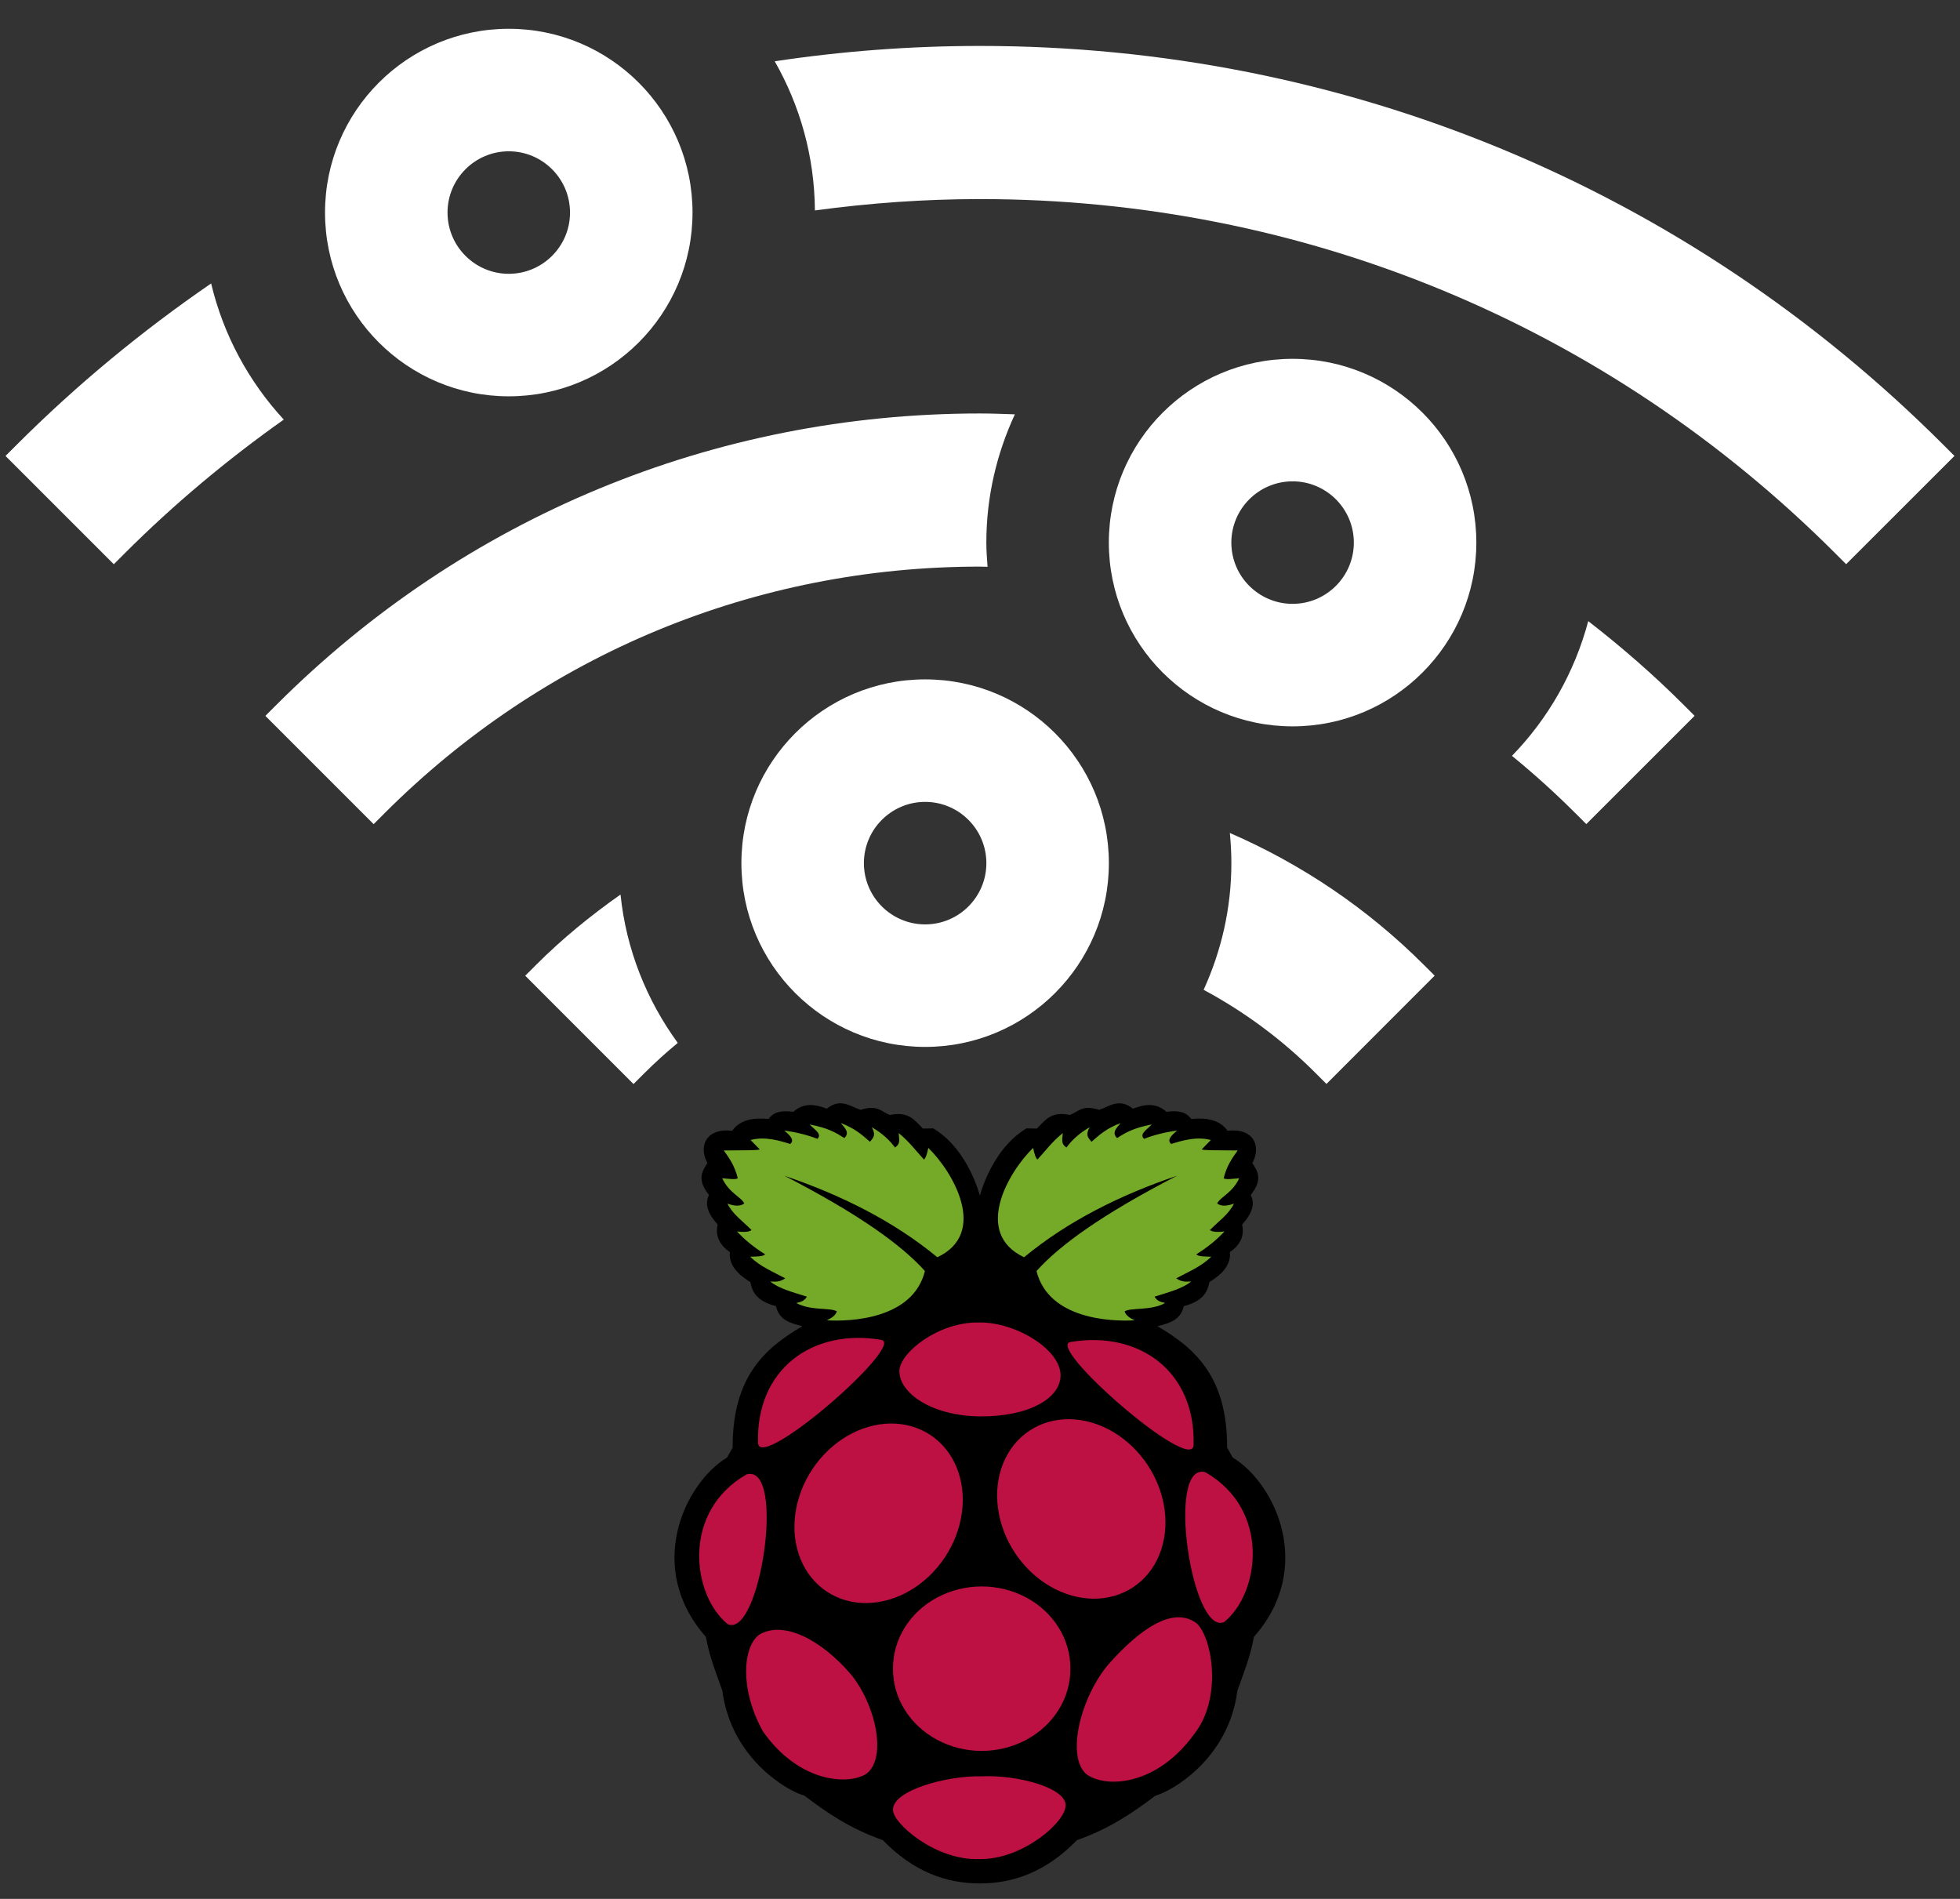 <?xml version="1.0" encoding="UTF-8"?>
<svg width="64px" height="62px" viewBox="0 0 64 62" version="1.1" xmlns="http://www.w3.org/2000/svg" xmlns:xlink="http://www.w3.org/1999/xlink">
    <rect x="0" y="0" width="64" height="62" fill="#333333" stroke="none"/>
    <!-- Generator: Sketch 3.7.2 (28276) - http://www.bohemiancoding.com/sketch -->
    <title>Group 2</title>
    <desc>Created with Sketch.</desc>
    <defs></defs>
    <g id="Page-1" stroke="none" stroke-width="1" fill="none" fill-rule="evenodd">
        <g id="Letter" transform="translate(-220, -342)">
            <g id="Group-2" transform="translate(220, 342)">
                <g id="logo-flyweb-white" fill="#FFFFFF">
                    <g id="Layer_1">
                        <circle id="Oval" cx="32" cy="46" r="6"></circle>
                        <g id="Group" transform="translate(0, 1)">
                            <path d="M6.894,8.255 C4.64,9.802 2.508,11.559 0.533,13.534 L0.18,13.887 L3.716,17.423 L4.07,17.069 C5.691,15.449 7.433,13.997 9.266,12.7 C8.126,11.464 7.296,9.943 6.894,8.255 L6.894,8.255 Z" id="Shape"></path>
                            <path d="M63.465,13.532 C55.061,5.128 43.887,0.5 32,0.5 C29.735,0.5 27.496,0.67 25.297,1.001 C26.119,2.441 26.597,4.101 26.609,5.871 C28.382,5.631 30.181,5.5 32,5.5 C42.55,5.5 52.468,9.608 59.928,17.067 L60.282,17.421 L63.819,13.886 L63.465,13.532 L63.465,13.532 Z" id="Shape"></path>
                        </g>
                        <path d="M16.613,4.94 C17.716,4.94 18.613,5.837 18.613,6.94 C18.613,8.043 17.716,8.94 16.613,8.94 C15.51,8.94 14.613,8.043 14.613,6.94 C14.613,5.837 15.51,4.94 16.613,4.94 L16.613,4.94 Z M16.613,0.94 C13.3,0.94 10.613,3.627 10.613,6.94 C10.613,10.253 13.3,12.94 16.613,12.94 C19.926,12.94 22.613,10.253 22.613,6.94 C22.613,3.627 19.926,0.94 16.613,0.94 L16.613,0.94 L16.613,0.94 Z" id="Shape"></path>
                        <g id="Group" transform="translate(17, 27)">
                            <path d="M29.492,4.502 C27.639,2.65 25.49,1.21 23.158,0.197 C23.189,0.521 23.208,0.849 23.208,1.181 C23.208,2.658 22.878,4.055 22.302,5.318 C23.631,6.03 24.863,6.941 25.959,8.037 L26.313,8.391 L29.846,4.856 L29.492,4.502 L29.492,4.502 Z" id="Shape"></path>
                            <path d="M3.262,2.207 C2.29,2.89 1.362,3.646 0.504,4.504 L0.15,4.858 L3.686,8.395 L4.04,8.041 C4.39,7.691 4.755,7.362 5.131,7.051 C4.118,5.66 3.446,4.007 3.262,2.207 L3.262,2.207 Z" id="Shape"></path>
                        </g>
                        <path d="M30.209,26.182 C31.311,26.182 32.208,27.079 32.208,28.182 C32.208,29.285 31.312,30.182 30.209,30.182 C29.106,30.182 28.209,29.285 28.209,28.182 C28.209,27.079 29.106,26.182 30.209,26.182 L30.209,26.182 Z M30.209,22.182 C26.896,22.182 24.209,24.868 24.209,28.182 C24.209,31.494 26.896,34.182 30.209,34.182 C33.522,34.182 36.208,31.494 36.208,28.182 C36.208,24.867 33.522,22.182 30.209,22.182 L30.209,22.182 L30.209,22.182 Z" id="Shape"></path>
                        <g id="Group" transform="translate(8, 13)">
                            <path d="M24.207,4.716 C24.207,3.219 24.547,1.804 25.139,0.528 C24.76,0.515 24.381,0.5 24,0.5 C15.319,0.5 7.157,3.881 1.019,10.02 L0.665,10.374 L4.2,13.909 L4.554,13.555 C9.748,8.36 16.654,5.5 24,5.5 C24.083,5.5 24.165,5.505 24.247,5.506 C24.227,5.245 24.207,4.982 24.207,4.716 L24.207,4.716 Z" id="Shape"></path>
                            <path d="M46.98,10.018 C45.993,9.031 44.947,8.122 43.861,7.28 C43.414,8.96 42.548,10.468 41.37,11.679 C42.087,12.265 42.779,12.889 43.443,13.553 L43.797,13.907 L47.334,10.372 L46.98,10.018 L46.98,10.018 Z" id="Shape"></path>
                        </g>
                        <path d="M42.207,15.716 C43.31,15.716 44.207,16.613 44.207,17.716 C44.207,18.819 43.31,19.716 42.207,19.716 C41.104,19.716 40.207,18.819 40.207,17.716 C40.207,16.613 41.104,15.716 42.207,15.716 L42.207,15.716 Z M42.207,11.716 C38.894,11.716 36.207,14.403 36.207,17.716 C36.207,21.029 38.894,23.716 42.207,23.716 C45.52,23.716 48.207,21.029 48.207,17.716 C48.207,14.403 45.521,11.716 42.207,11.716 L42.207,11.716 L42.207,11.716 Z" id="Shape"></path>
                    </g>
                </g>
                <g id="Raspberry_Pi_Logo" transform="translate(22, 36)">
                    <g id="Group">
                        <path d="M5.423,0.023 C5.294,0.027 5.155,0.075 4.998,0.199 C4.613,0.05 4.239,-0.001 3.905,0.301 C3.389,0.234 3.221,0.373 3.094,0.534 C2.981,0.531 2.246,0.417 1.91,0.92 C1.063,0.82 0.796,1.418 1.099,1.975 C0.926,2.243 0.747,2.507 1.151,3.017 C1.008,3.301 1.097,3.609 1.434,3.982 C1.345,4.382 1.519,4.664 1.833,4.883 C1.774,5.43 2.334,5.748 2.501,5.861 C2.565,6.179 2.699,6.48 3.339,6.646 C3.444,7.12 3.828,7.202 4.2,7.302 C2.971,8.017 1.916,8.958 1.923,11.266 L1.743,11.587 C0.332,12.445 -0.936,15.201 1.048,17.442 C1.177,18.143 1.395,18.647 1.588,19.205 C1.878,21.451 3.767,22.503 4.265,22.628 C4.995,23.184 5.773,23.712 6.825,24.081 C7.817,25.104 8.892,25.494 9.972,25.494 C9.988,25.494 10.004,25.494 10.02,25.494 C11.101,25.494 12.175,25.104 13.167,24.081 C14.22,23.712 14.997,23.184 15.728,22.628 C16.226,22.503 18.115,21.451 18.404,19.205 C18.598,18.647 18.815,18.143 18.945,17.442 C20.929,15.201 19.66,12.444 18.25,11.587 L18.069,11.265 C18.077,8.958 17.022,8.017 15.792,7.302 C16.164,7.202 16.548,7.12 16.654,6.646 C17.293,6.479 17.427,6.179 17.491,5.86 C17.658,5.747 18.218,5.429 18.159,4.883 C18.473,4.663 18.648,4.381 18.559,3.982 C18.896,3.609 18.984,3.301 18.841,3.017 C19.245,2.507 19.066,2.243 18.893,1.975 C19.196,1.417 18.929,0.819 18.082,0.92 C17.746,0.417 17.012,0.531 16.898,0.534 C16.771,0.372 16.603,0.234 16.087,0.301 C15.753,-0.001 15.38,0.05 14.994,0.199 C14.537,-0.162 14.234,0.127 13.888,0.237 C13.334,0.056 13.207,0.304 12.935,0.405 C12.331,0.277 12.147,0.555 11.857,0.848 L11.52,0.842 C10.609,1.379 10.156,2.473 9.996,3.035 C9.835,2.472 9.383,1.379 8.472,0.842 L8.135,0.848 C7.845,0.555 7.661,0.277 7.057,0.405 C6.785,0.304 6.658,0.056 6.104,0.237 C5.877,0.165 5.668,0.016 5.422,0.023 L5.423,0.023 Z" id="Shape" fill="#000000"></path>
                        <path d="M3.608,2.386 C6.026,3.633 7.432,4.641 8.202,5.5 C7.808,7.081 5.75,7.153 4.998,7.109 C5.152,7.037 5.281,6.951 5.326,6.819 C5.137,6.685 4.468,6.805 4.001,6.543 C4.18,6.505 4.264,6.469 4.348,6.337 C3.907,6.196 3.431,6.075 3.151,5.841 C3.302,5.843 3.443,5.875 3.64,5.738 C3.245,5.525 2.823,5.356 2.495,5.031 C2.7,5.026 2.92,5.029 2.984,4.954 C2.622,4.729 2.317,4.48 2.064,4.207 C2.35,4.242 2.471,4.212 2.54,4.162 C2.267,3.882 1.92,3.645 1.755,3.3 C1.968,3.373 2.162,3.401 2.302,3.294 C2.209,3.084 1.811,2.96 1.582,2.47 C1.805,2.492 2.042,2.519 2.09,2.47 C1.986,2.047 1.808,1.809 1.633,1.563 C2.112,1.556 2.837,1.565 2.804,1.524 L2.508,1.222 C2.976,1.096 3.454,1.242 3.801,1.351 C3.957,1.228 3.799,1.072 3.608,0.913 C4.006,0.966 4.365,1.058 4.689,1.183 C4.863,1.027 4.577,0.87 4.438,0.714 C5.052,0.83 5.312,0.994 5.571,1.158 C5.758,0.978 5.582,0.825 5.455,0.669 C5.918,0.84 6.156,1.061 6.407,1.28 C6.492,1.165 6.623,1.081 6.465,0.804 C6.794,0.993 7.041,1.216 7.224,1.466 C7.428,1.337 7.346,1.16 7.347,0.997 C7.688,1.275 7.905,1.57 8.17,1.859 C8.224,1.82 8.27,1.688 8.312,1.479 C9.126,2.27 10.278,4.261 8.608,5.05 C7.186,3.878 5.489,3.026 3.608,2.387 L3.608,2.386 Z" id="Shape" fill="#75A928"></path>
                        <path d="M16.438,2.386 C14.021,3.633 12.615,4.641 11.845,5.5 C12.239,7.081 14.297,7.153 15.049,7.109 C14.895,7.037 14.766,6.951 14.721,6.819 C14.91,6.685 15.579,6.805 16.046,6.543 C15.867,6.505 15.783,6.469 15.699,6.337 C16.14,6.196 16.616,6.075 16.896,5.841 C16.745,5.843 16.604,5.875 16.407,5.738 C16.802,5.525 17.224,5.356 17.552,5.031 C17.347,5.026 17.127,5.029 17.063,4.954 C17.425,4.729 17.73,4.48 17.983,4.207 C17.697,4.242 17.576,4.212 17.507,4.162 C17.78,3.882 18.127,3.645 18.292,3.3 C18.079,3.373 17.885,3.401 17.745,3.294 C17.838,3.084 18.236,2.96 18.465,2.47 C18.242,2.492 18.005,2.519 17.957,2.47 C18.061,2.047 18.239,1.809 18.414,1.563 C17.935,1.556 17.21,1.565 17.243,1.524 L17.539,1.222 C17.071,1.096 16.593,1.242 16.246,1.35 C16.09,1.227 16.248,1.072 16.439,0.913 C16.041,0.966 15.682,1.057 15.358,1.183 C15.184,1.027 15.47,0.87 15.609,0.714 C14.995,0.83 14.735,0.994 14.476,1.157 C14.289,0.978 14.466,0.825 14.592,0.669 C14.129,0.84 13.891,1.061 13.64,1.28 C13.555,1.165 13.424,1.081 13.582,0.804 C13.253,0.993 13.006,1.216 12.823,1.466 C12.619,1.337 12.702,1.16 12.701,0.997 C12.359,1.274 12.142,1.57 11.877,1.859 C11.824,1.82 11.777,1.688 11.735,1.479 C10.921,2.27 9.769,4.261 11.439,5.05 C12.86,3.877 14.557,3.025 16.439,2.386 L16.438,2.386 Z" id="Shape" fill="#75A928"></path>
                        <path d="M12.952,18.483 C12.957,19.44 12.406,20.327 11.508,20.807 C10.609,21.288 9.501,21.288 8.603,20.807 C7.704,20.327 7.153,19.44 7.159,18.483 C7.153,17.525 7.704,16.638 8.603,16.158 C9.501,15.678 10.609,15.678 11.508,16.158 C12.406,16.638 12.957,17.525 12.952,18.483 L12.952,18.483 Z" id="Shape" fill="#BC1142"></path>
                        <path d="M9.755,13.41 C9.755,14.338 9.17,15.196 8.222,15.66 C7.274,16.124 6.105,16.124 5.157,15.66 C4.209,15.196 3.624,14.338 3.624,13.41 C3.624,12.482 4.209,11.624 5.157,11.16 C6.105,10.696 7.274,10.696 8.222,11.16 C9.17,11.624 9.755,12.482 9.755,13.41 L9.755,13.41 Z" id="Shape" fill="#BC1142" transform="translate(6.689, 13.41) rotate(-56.543) translate(-6.689, -13.41) "></path>
                        <path d="M16.373,13.268 C16.373,14.196 15.789,15.053 14.841,15.518 C13.893,15.982 12.724,15.982 11.776,15.518 C10.828,15.053 10.243,14.196 10.243,13.268 C10.243,12.34 10.828,11.482 11.776,11.018 C12.724,10.554 13.893,10.554 14.841,11.018 C15.789,11.482 16.373,12.34 16.373,13.268 L16.373,13.268 Z" id="Shape" fill="#BC1142" transform="translate(13.308, 13.268) rotate(236.543) translate(-13.308, -13.268) "></path>
                        <path d="M2.381,12.138 C3.677,11.791 2.819,17.499 1.764,17.031 C0.605,16.098 0.231,13.366 2.381,12.138 L2.381,12.138 Z" id="Shape" fill="#BC1142"></path>
                        <path d="M17.355,12.067 C16.059,11.72 16.918,17.428 17.972,16.96 C19.132,16.027 19.505,13.295 17.355,12.067 L17.355,12.067 Z" id="Shape" fill="#BC1142"></path>
                        <path d="M12.953,7.817 C15.189,7.439 17.049,8.768 16.974,11.192 C16.901,12.122 12.129,7.955 12.953,7.817 L12.953,7.817 Z" id="Shape" fill="#BC1142"></path>
                        <path d="M6.774,7.746 C4.538,7.368 2.678,8.697 2.753,11.121 C2.826,12.051 7.598,7.884 6.774,7.746 L6.774,7.746 Z" id="Shape" fill="#BC1142"></path>
                        <path d="M9.986,7.18 C8.652,7.145 7.371,8.171 7.368,8.765 C7.364,9.488 8.423,10.228 9.996,10.246 C11.601,10.258 12.626,9.654 12.631,8.909 C12.637,8.064 11.171,7.167 9.986,7.18 L9.986,7.18 Z" id="Shape" fill="#BC1142"></path>
                        <path d="M10.068,21.997 C11.232,21.946 12.793,22.372 12.796,22.937 C12.815,23.485 11.38,24.723 9.991,24.699 C8.552,24.761 7.141,23.521 7.16,23.091 C7.138,22.46 8.912,21.968 10.068,21.997 L10.068,21.997 Z" id="Shape" fill="#BC1142"></path>
                        <path d="M5.77,18.651 C6.599,19.649 6.976,21.403 6.285,21.92 C5.631,22.314 4.042,22.152 2.913,20.53 C2.152,19.169 2.25,17.784 2.785,17.377 C3.584,16.89 4.819,17.548 5.77,18.651 L5.77,18.651 Z" id="Shape" fill="#BC1142"></path>
                        <path d="M14.2,18.335 C13.304,19.385 12.805,21.3 13.458,21.916 C14.084,22.396 15.762,22.329 17.002,20.608 C17.902,19.453 17.6,17.524 17.086,17.011 C16.322,16.42 15.226,17.176 14.2,18.335 L14.2,18.335 Z" id="Shape" fill="#BC1142"></path>
                    </g>
                </g>
            </g>
        </g>
    </g>
</svg>